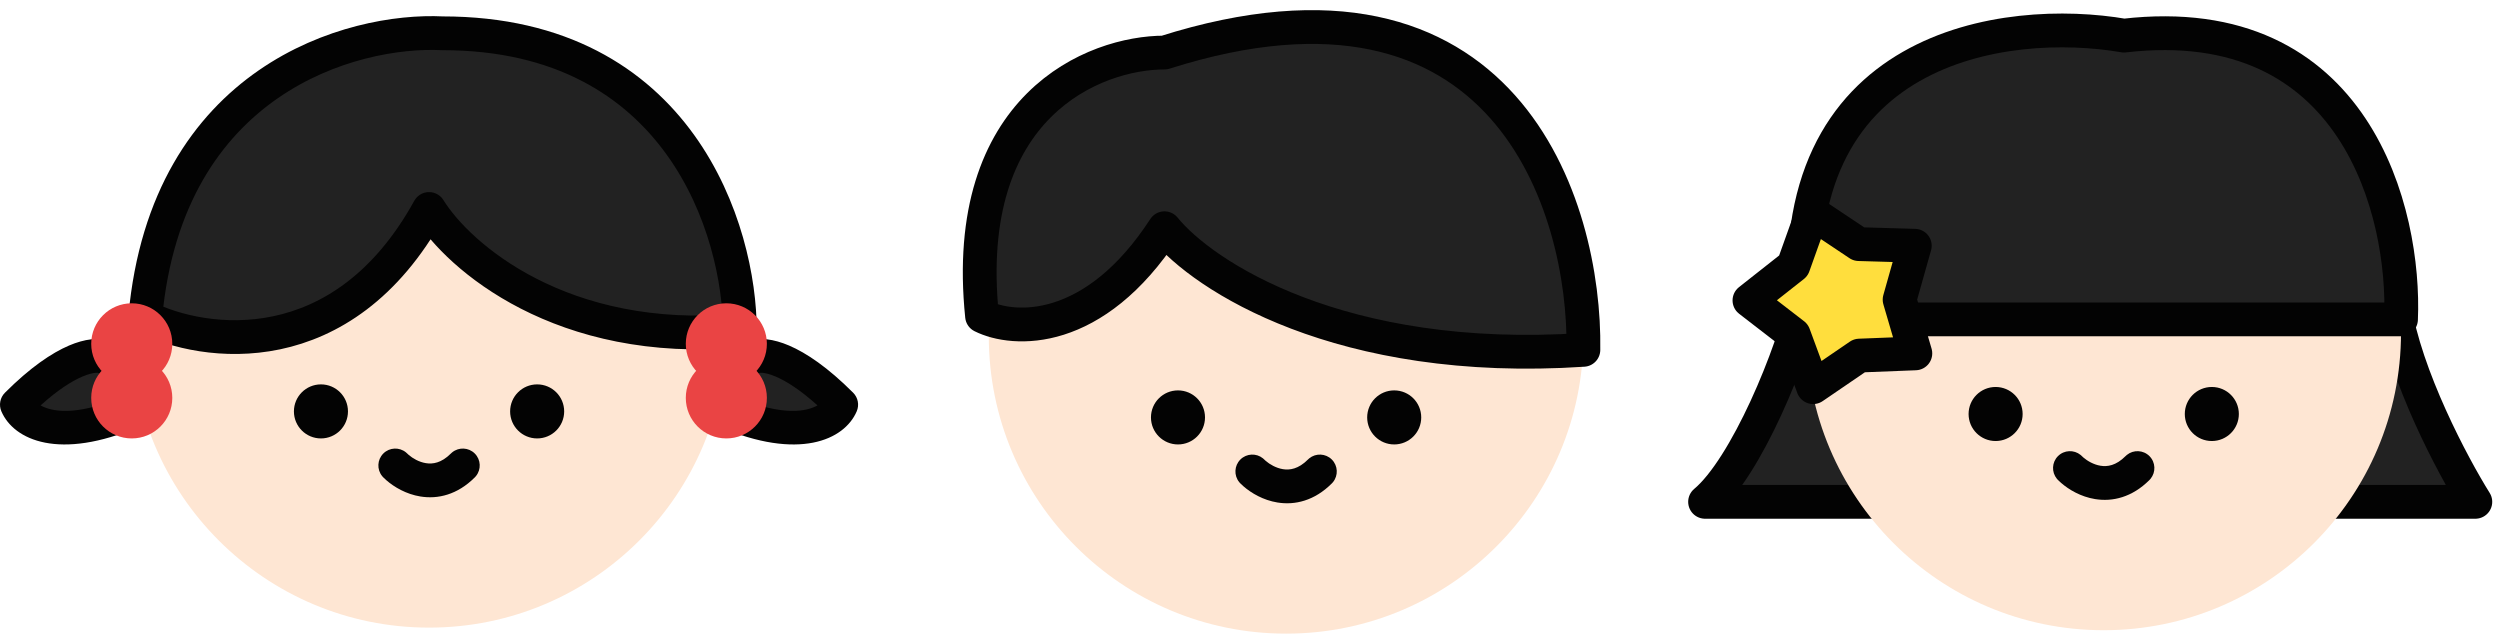 <svg width="185" height="47" viewBox="0 0 185 47" fill="none" xmlns="http://www.w3.org/2000/svg">
<path d="M1.25 29.945C4.85 26.345 7.083 26.111 7.75 26.445C10.95 27.245 10.416 29.445 9.75 30.444C4.15 32.844 1.75 31.111 1.25 29.945Z" fill="#222222"/>
<path d="M62.249 29.945C58.65 26.345 56.416 26.111 55.749 26.445C52.55 27.245 53.083 29.445 53.749 30.444C59.349 32.844 61.749 31.111 62.249 29.945Z" fill="#222222"/>
<path d="M5.108 25.57C6.248 25.083 7.348 24.93 8.165 25.263C9.985 25.746 11.097 26.734 11.416 28.082C11.672 29.164 11.338 30.186 10.955 30.867L10.79 31.138C10.689 31.289 10.557 31.416 10.403 31.51L10.242 31.594C4.426 34.086 1.023 32.588 0.101 30.437C-0.1 29.967 0.004 29.422 0.366 29.061C2.24 27.186 3.827 26.118 5.108 25.57ZM7.191 27.563C7.353 27.643 7.066 27.453 6.091 27.869C5.347 28.187 4.312 28.82 3.004 29.999C3.805 30.451 5.52 30.811 8.868 29.455C8.986 29.18 9.037 28.885 8.983 28.657C8.944 28.494 8.781 28.047 7.679 27.721L7.446 27.657C7.358 27.635 7.272 27.603 7.191 27.563Z" fill="#030303"/>
<path d="M58.391 25.57C57.251 25.083 56.151 24.93 55.334 25.263C53.514 25.746 52.402 26.734 52.083 28.082C51.827 29.164 52.161 30.186 52.544 30.867L52.709 31.138C52.81 31.289 52.942 31.416 53.096 31.51L53.257 31.594C59.073 34.086 62.476 32.588 63.398 30.437C63.599 29.967 63.495 29.422 63.133 29.061C61.259 27.186 59.672 26.118 58.391 25.57ZM56.308 27.563C56.147 27.643 56.433 27.453 57.408 27.869C58.152 28.187 59.187 28.82 60.495 29.999C59.694 30.451 57.979 30.811 54.631 29.455C54.513 29.18 54.462 28.885 54.516 28.657C54.555 28.494 54.718 28.047 55.82 27.721L56.053 27.657C56.141 27.635 56.227 27.603 56.308 27.563Z" fill="#030303"/>
<circle cx="31.75" cy="24.444" r="22" fill="#FEE6D3"/>
<path d="M54.749 24.464C41.55 25.664 33.916 18.964 31.75 15.464C25.349 27.064 15.083 25.631 10.749 23.464C12.35 5.864 26.083 2.131 32.749 2.464C50.349 2.464 54.749 17.131 54.749 24.464Z" fill="#222222" stroke="#030303" stroke-width="2.5" stroke-linecap="round" stroke-linejoin="round"/>
<circle cx="23.75" cy="30.444" r="2" fill="#030303"/>
<circle cx="39.749" cy="30.444" r="2" fill="#030303"/>
<path d="M33.46 33.475C33.951 33.074 34.676 33.103 35.133 33.56C35.591 34.018 35.62 34.742 35.219 35.233L35.133 35.328C33.845 36.616 32.398 36.95 31.111 36.74C30.052 36.568 29.172 36.043 28.594 35.541L28.366 35.328L28.28 35.233C27.879 34.742 27.908 34.018 28.366 33.56C28.823 33.103 29.548 33.074 30.039 33.475L30.133 33.56L30.248 33.666C30.54 33.917 31.004 34.191 31.513 34.273C32.017 34.355 32.654 34.272 33.366 33.56L33.46 33.475Z" fill="#030303"/>
<circle cx="9.75" cy="25.444" r="3" fill="#EA4444"/>
<circle cx="3" cy="3" r="3" transform="matrix(-1 0 0 1 56.749 22.444)" fill="#EA4444"/>
<circle cx="9.75" cy="29.444" r="3" fill="#EA4444"/>
<circle cx="3" cy="3" r="3" transform="matrix(-1 0 0 1 56.749 26.444)" fill="#EA4444"/>
<circle cx="95.171" cy="24.889" r="22" fill="#FEE6D3"/>
<circle cx="87.171" cy="30.889" r="2" fill="#030303"/>
<circle cx="103.171" cy="30.889" r="2" fill="#030303"/>
<path d="M96.882 33.919C97.373 33.519 98.097 33.548 98.555 34.005C99.013 34.463 99.042 35.187 98.641 35.678L98.555 35.773C97.267 37.061 95.82 37.395 94.533 37.185C93.474 37.013 92.594 36.488 92.016 35.986L91.788 35.773L91.702 35.678C91.301 35.187 91.33 34.463 91.788 34.005C92.245 33.548 92.969 33.519 93.46 33.919L93.555 34.005L93.669 34.111C93.962 34.362 94.426 34.635 94.935 34.718C95.439 34.8 96.076 34.717 96.788 34.005L96.882 33.919Z" fill="#030303"/>
<path d="M117.171 25.889C99.171 27.089 89.005 20.389 86.171 16.889C80.971 24.89 75.005 24.556 72.671 23.389C71.071 7.789 81.005 3.889 86.171 3.889C111.371 -4.111 117.338 15.223 117.171 25.889Z" fill="#222222" stroke="#030303" stroke-width="2.5" stroke-linecap="round" stroke-linejoin="round"/>
<path d="M126.175 37.136C129.175 34.636 132.675 26.303 133.675 21.636L177.175 22.636C177.975 27.836 181.508 34.47 183.175 37.136H126.175Z" fill="#222222" stroke="#030303" stroke-width="2.5" stroke-linecap="round" stroke-linejoin="round"/>
<circle cx="155.675" cy="24.636" r="22" fill="#FEE6D3"/>
<path d="M177.675 23.636H133.675C131.675 3.236 148.508 1.136 157.175 2.636C174.375 0.636 178.008 15.803 177.675 23.636Z" fill="#222222" stroke="#030303" stroke-width="2.5" stroke-linecap="round" stroke-linejoin="round"/>
<circle cx="147.675" cy="30.636" r="2" fill="#030303"/>
<circle cx="163.675" cy="30.636" r="2" fill="#030303"/>
<path d="M157.386 33.666C157.877 33.266 158.601 33.295 159.059 33.752C159.516 34.21 159.545 34.934 159.145 35.425L159.059 35.52C157.771 36.808 156.323 37.142 155.036 36.932C153.978 36.76 153.097 36.235 152.52 35.733L152.291 35.52L152.205 35.425C151.805 34.934 151.833 34.21 152.291 33.752C152.749 33.295 153.473 33.266 153.964 33.666L154.059 33.752L154.173 33.858C154.465 34.109 154.929 34.382 155.438 34.465C155.943 34.547 156.579 34.464 157.291 33.752L157.386 33.666Z" fill="#030303"/>
<path d="M134.108 15.762L137.553 18.065L141.695 18.185L140.57 22.174L141.736 26.15L137.595 26.313L134.173 28.65L132.739 24.762L129.459 22.23L132.713 19.665L134.108 15.762Z" fill="#FFDE3D" stroke="#030303" stroke-width="2.5" stroke-linejoin="round"/>
</svg>
